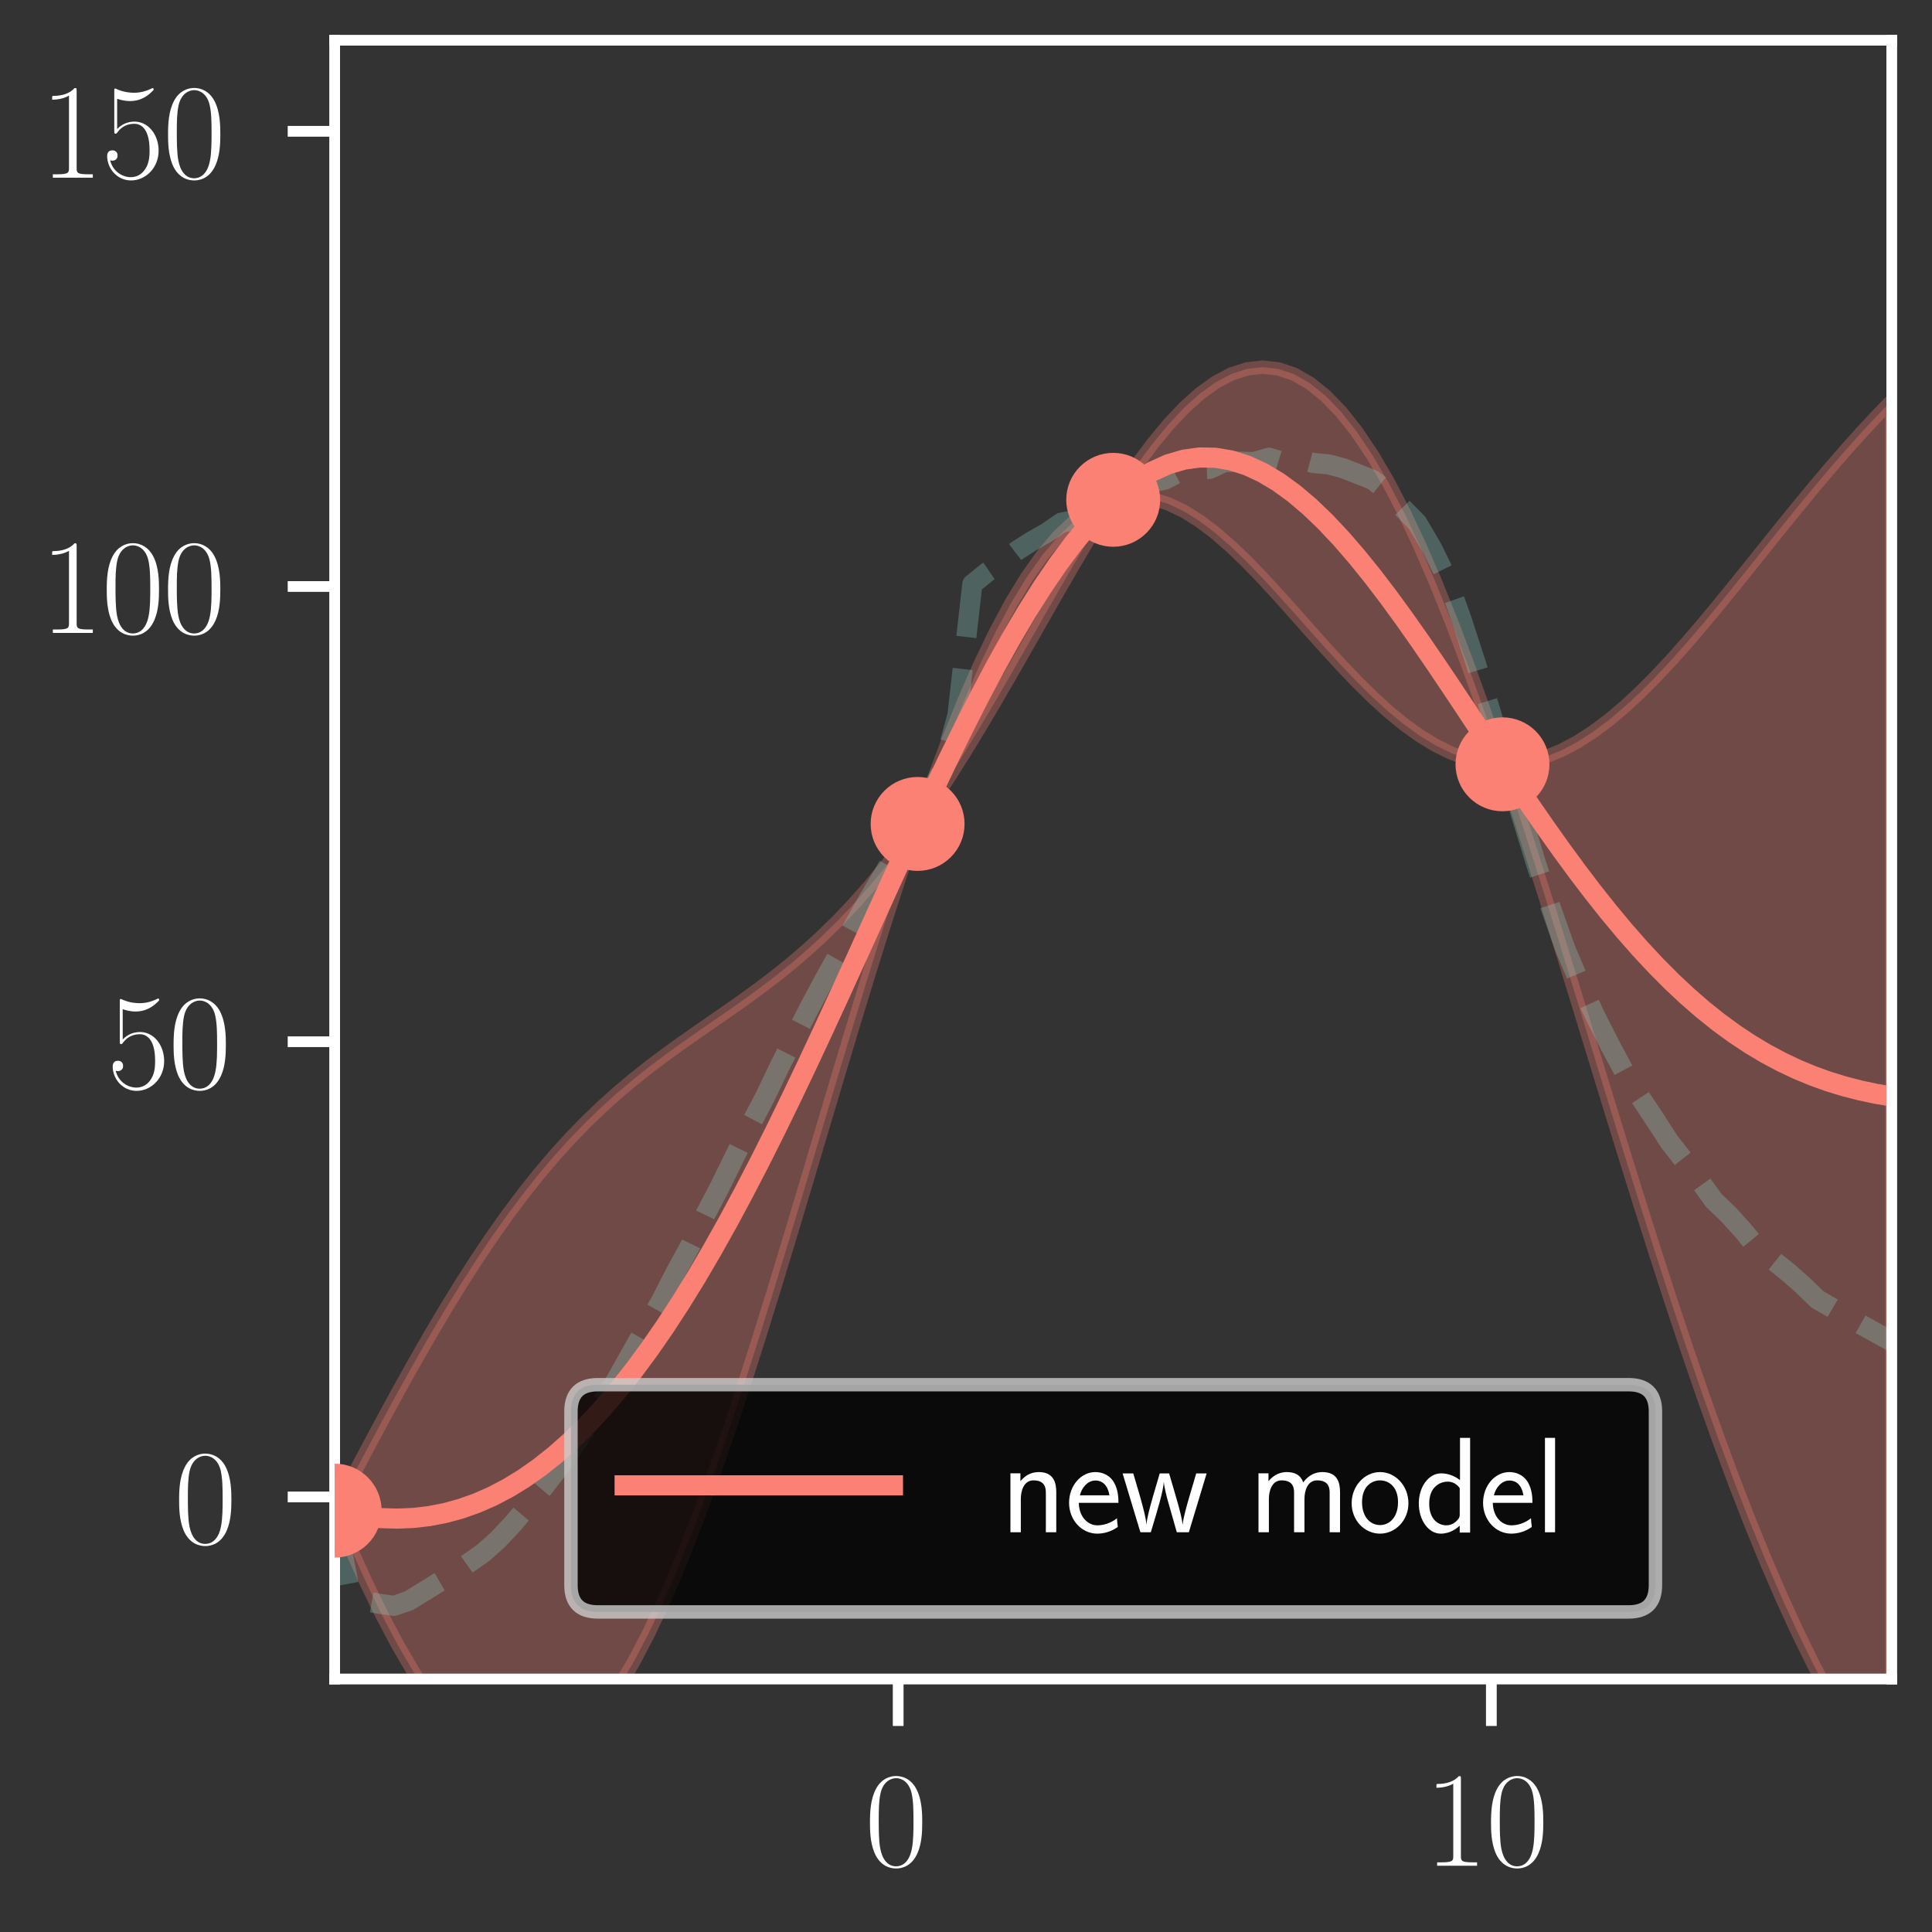 <?xml version="1.0" encoding="utf-8" standalone="no"?>
<!DOCTYPE svg PUBLIC "-//W3C//DTD SVG 1.1//EN"
  "http://www.w3.org/Graphics/SVG/1.1/DTD/svg11.dtd">
<svg xmlns:xlink="http://www.w3.org/1999/xlink" width="144pt" height="144pt" viewBox="0 0 144 144" xmlns="http://www.w3.org/2000/svg" version="1.1">
 <rect x="0" y="0" width="144" height="144" fill="#333333" stroke="none"/>
 <defs>
  <style type="text/css">*{stroke-linejoin: round; stroke-linecap: butt}</style>
 </defs>
 <g id="figure_1">
  <g id="patch_1">
   <path d="M 0 144 
L 144 144 
L 144 0 
L 0 0 
L 0 144 
z
" style="fill: none"/>
  </g>
  <g id="axes_1">
   <g id="patch_2">
    <path d="M 24.944 125.144 
L 141 125.144 
L 141 3 
L 24.944 3 
L 24.944 125.144 
z
" style="fill: none"/>
   </g>
   <g id="FillBetweenPolyCollection_1">
    <defs>
     <path id="m928ab3ab8f" d="M 24.944 -31.471 
L 24.944 -31.343 
L 26.117 -28.649 
L 27.289 -26.052 
L 28.461 -23.634 
L 29.633 -21.413 
L 30.806 -19.405 
L 31.978 -17.628 
L 33.15 -16.095 
L 34.322 -14.821 
L 35.495 -13.818 
L 36.667 -13.097 
L 37.839 -12.666 
L 39.012 -12.534 
L 40.184 -12.705 
L 41.356 -13.182 
L 42.528 -13.965 
L 43.701 -15.055 
L 44.873 -16.445 
L 46.045 -18.13 
L 47.218 -20.102 
L 48.39 -22.349 
L 49.562 -24.857 
L 50.734 -27.611 
L 51.907 -30.592 
L 53.079 -33.781 
L 54.251 -37.154 
L 55.423 -40.689 
L 56.596 -44.36 
L 57.768 -48.141 
L 58.94 -52.002 
L 60.113 -55.917 
L 61.285 -59.855 
L 62.457 -63.788 
L 63.629 -67.686 
L 64.802 -71.521 
L 65.974 -75.264 
L 67.146 -78.888 
L 68.319 -82.342 
L 69.491 -84.175 
L 70.663 -85.956 
L 71.835 -87.813 
L 73.008 -89.738 
L 74.18 -91.719 
L 75.352 -93.743 
L 76.524 -95.794 
L 77.697 -97.855 
L 78.869 -99.909 
L 80.041 -101.935 
L 81.214 -103.913 
L 82.386 -105.819 
L 83.558 -106.872 
L 84.73 -106.957 
L 85.903 -106.808 
L 87.075 -106.445 
L 88.247 -105.887 
L 89.42 -105.152 
L 90.592 -104.264 
L 91.764 -103.243 
L 92.936 -102.115 
L 94.109 -100.902 
L 95.281 -99.628 
L 96.453 -98.319 
L 97.625 -96.997 
L 98.798 -95.685 
L 99.97 -94.405 
L 101.142 -93.178 
L 102.315 -92.023 
L 103.487 -90.957 
L 104.659 -89.996 
L 105.831 -89.153 
L 107.004 -88.439 
L 108.176 -87.865 
L 109.348 -87.438 
L 110.521 -87.161 
L 111.693 -87.035 
L 112.865 -84.368 
L 114.037 -80.728 
L 115.21 -77.006 
L 116.382 -73.225 
L 117.554 -69.407 
L 118.726 -65.574 
L 119.899 -61.746 
L 121.071 -57.945 
L 122.243 -54.189 
L 123.416 -50.496 
L 124.588 -46.883 
L 125.76 -43.366 
L 126.932 -39.958 
L 128.105 -36.672 
L 129.277 -33.518 
L 130.449 -30.506 
L 131.622 -27.641 
L 132.794 -24.93 
L 133.966 -22.377 
L 135.138 -19.985 
L 136.311 -17.753 
L 137.483 -15.681 
L 138.655 -13.768 
L 139.827 -12.011 
L 141 -10.406 
L 141 -114.147 
L 141 -114.147 
L 139.827 -112.938 
L 138.655 -111.675 
L 137.483 -110.364 
L 136.311 -109.009 
L 135.138 -107.617 
L 133.966 -106.194 
L 132.794 -104.749 
L 131.622 -103.29 
L 130.449 -101.826 
L 129.277 -100.369 
L 128.105 -98.928 
L 126.932 -97.516 
L 125.76 -96.145 
L 124.588 -94.826 
L 123.416 -93.572 
L 122.243 -92.396 
L 121.071 -91.309 
L 119.899 -90.323 
L 118.726 -89.449 
L 117.554 -88.697 
L 116.382 -88.076 
L 115.21 -87.595 
L 114.037 -87.259 
L 112.865 -87.073 
L 111.693 -87.911 
L 110.521 -91.319 
L 109.348 -94.584 
L 108.176 -97.682 
L 107.004 -100.594 
L 105.831 -103.303 
L 104.659 -105.792 
L 103.487 -108.046 
L 102.315 -110.053 
L 101.142 -111.803 
L 99.97 -113.289 
L 98.798 -114.503 
L 97.625 -115.444 
L 96.453 -116.112 
L 95.281 -116.507 
L 94.109 -116.635 
L 92.936 -116.503 
L 91.764 -116.121 
L 90.592 -115.499 
L 89.42 -114.653 
L 88.247 -113.597 
L 87.075 -112.349 
L 85.903 -110.928 
L 84.73 -109.354 
L 83.558 -107.65 
L 82.386 -106.559 
L 81.214 -105.976 
L 80.041 -105.131 
L 78.869 -104.018 
L 77.697 -102.632 
L 76.524 -100.974 
L 75.352 -99.046 
L 74.18 -96.855 
L 73.008 -94.41 
L 71.835 -91.723 
L 70.663 -88.81 
L 69.491 -85.688 
L 68.319 -82.512 
L 67.146 -80.881 
L 65.974 -79.369 
L 64.802 -77.951 
L 63.629 -76.627 
L 62.457 -75.392 
L 61.285 -74.243 
L 60.113 -73.172 
L 58.94 -72.17 
L 57.768 -71.23 
L 56.596 -70.339 
L 55.423 -69.487 
L 54.251 -68.661 
L 53.079 -67.849 
L 51.907 -67.038 
L 50.734 -66.216 
L 49.562 -65.369 
L 48.39 -64.488 
L 47.218 -63.559 
L 46.045 -62.574 
L 44.873 -61.522 
L 43.701 -60.397 
L 42.528 -59.192 
L 41.356 -57.901 
L 40.184 -56.52 
L 39.012 -55.049 
L 37.839 -53.485 
L 36.667 -51.83 
L 35.495 -50.086 
L 34.322 -48.257 
L 33.15 -46.348 
L 31.978 -44.365 
L 30.806 -42.317 
L 29.633 -40.211 
L 28.461 -38.056 
L 27.289 -35.864 
L 26.117 -33.644 
L 24.944 -31.471 
z
" style="stroke: #fa8174; stroke-opacity: 0.3"/>
    </defs>
    <g clip-path="url(#pf8a4ceb2c8)">
     <use xlink:href="#m928ab3ab8f" x="0" y="144" style="fill: #fa8174; fill-opacity: 0.3; stroke: #fa8174; stroke-opacity: 0.3"/>
    </g>
   </g>
   <g id="matplotlib.axis_1">
    <g id="xtick_1">
     <g id="line2d_1">
      <defs>
       <path id="ma54e775e5a" d="M 0 0 
L 0 3.5 
" style="stroke: #ffffff; stroke-width: 0.8"/>
      </defs>
      <g>
       <use xlink:href="#ma54e775e5a" x="66.945" y="125.144" style="fill: #ffffff; stroke: #ffffff; stroke-width: 0.8"/>
      </g>
     </g>
     <g id="text_1">
      <!-- $\mathdefault{0}$ -->
      <g style="fill: #ffffff" transform="translate(64.455 139.063) scale(0.1 -0.1)">
       <defs>
        <path id="CMR17-30" d="M 2688 2025 
C 2688 2416 2682 3080 2413 3591 
C 2176 4039 1798 4198 1466 4198 
C 1158 4198 768 4058 525 3597 
C 269 3118 243 2524 243 2025 
C 243 1661 250 1106 448 619 
C 723 -39 1216 -128 1466 -128 
C 1760 -128 2208 -7 2470 600 
C 2662 1042 2688 1559 2688 2025 
z
M 1466 -26 
C 1056 -26 813 325 723 812 
C 653 1188 653 1738 653 2096 
C 653 2588 653 2997 736 3387 
C 858 3929 1216 4096 1466 4096 
C 1728 4096 2067 3923 2189 3400 
C 2272 3036 2278 2607 2278 2096 
C 2278 1680 2278 1169 2202 792 
C 2067 95 1690 -26 1466 -26 
z
" transform="scale(0.016)"/>
       </defs>
       <use xlink:href="#CMR17-30" transform="scale(0.996)"/>
      </g>
     </g>
    </g>
    <g id="xtick_2">
     <g id="line2d_2">
      <g>
       <use xlink:href="#ma54e775e5a" x="111.157" y="125.144" style="fill: #ffffff; stroke: #ffffff; stroke-width: 0.8"/>
      </g>
     </g>
     <g id="text_2">
      <!-- $\mathdefault{10}$ -->
      <g style="fill: #ffffff" transform="translate(106.176 139.063) scale(0.1 -0.1)">
       <defs>
        <path id="CMR17-31" d="M 1702 4058 
C 1702 4192 1696 4192 1606 4192 
C 1357 3916 979 3827 621 3827 
C 602 3827 570 3827 563 3808 
C 557 3795 557 3782 557 3648 
C 755 3648 1088 3686 1344 3839 
L 1344 461 
C 1344 236 1331 160 781 160 
L 589 160 
L 589 0 
C 896 0 1216 0 1523 0 
C 1830 0 2150 0 2458 0 
L 2458 160 
L 2266 160 
C 1715 160 1702 230 1702 458 
L 1702 4058 
z
" transform="scale(0.016)"/>
       </defs>
       <use xlink:href="#CMR17-31" transform="scale(0.996)"/>
       <use xlink:href="#CMR17-30" transform="translate(45.69 0) scale(0.996)"/>
      </g>
     </g>
    </g>
   </g>
   <g id="matplotlib.axis_2">
    <g id="ytick_1">
     <g id="line2d_3">
      <defs>
       <path id="m87dd9feeb6" d="M 0 0 
L -3.5 0 
" style="stroke: #ffffff; stroke-width: 0.8"/>
      </defs>
      <g>
       <use xlink:href="#m87dd9feeb6" x="24.944" y="111.573" style="fill: #ffffff; stroke: #ffffff; stroke-width: 0.8"/>
      </g>
     </g>
     <g id="text_3">
      <!-- $\mathdefault{0}$ -->
      <g style="fill: #ffffff" transform="translate(12.963 115.032) scale(0.1 -0.1)">
       <use xlink:href="#CMR17-30" transform="scale(0.996)"/>
      </g>
     </g>
    </g>
    <g id="ytick_2">
     <g id="line2d_4">
      <g>
       <use xlink:href="#m87dd9feeb6" x="24.944" y="77.644" style="fill: #ffffff; stroke: #ffffff; stroke-width: 0.8"/>
      </g>
     </g>
     <g id="text_4">
      <!-- $\mathdefault{50}$ -->
      <g style="fill: #ffffff" transform="translate(7.982 81.103) scale(0.1 -0.1)">
       <defs>
        <path id="CMR17-35" d="M 730 3692 
C 794 3666 1056 3584 1325 3584 
C 1920 3584 2246 3911 2432 4100 
C 2432 4157 2432 4192 2394 4192 
C 2387 4192 2374 4192 2323 4163 
C 2099 4058 1837 3973 1517 3973 
C 1325 3973 1037 3999 723 4139 
C 653 4171 640 4171 634 4171 
C 602 4171 595 4164 595 4037 
L 595 2203 
C 595 2089 595 2057 659 2057 
C 691 2057 704 2070 736 2114 
C 941 2401 1222 2522 1542 2522 
C 1766 2522 2246 2382 2246 1289 
C 2246 1085 2246 715 2054 421 
C 1894 159 1645 25 1370 25 
C 947 25 518 320 403 814 
C 429 807 480 795 506 795 
C 589 795 749 840 749 1038 
C 749 1210 627 1280 506 1280 
C 358 1280 262 1190 262 1011 
C 262 454 704 -128 1382 -128 
C 2042 -128 2669 440 2669 1264 
C 2669 2030 2170 2624 1549 2624 
C 1222 2624 947 2503 730 2274 
L 730 3692 
z
" transform="scale(0.016)"/>
       </defs>
       <use xlink:href="#CMR17-35" transform="scale(0.996)"/>
       <use xlink:href="#CMR17-30" transform="translate(45.69 0) scale(0.996)"/>
      </g>
     </g>
    </g>
    <g id="ytick_3">
     <g id="line2d_5">
      <g>
       <use xlink:href="#m87dd9feeb6" x="24.944" y="43.715" style="fill: #ffffff; stroke: #ffffff; stroke-width: 0.8"/>
      </g>
     </g>
     <g id="text_5">
      <!-- $\mathdefault{100}$ -->
      <g style="fill: #ffffff" transform="translate(3 47.174) scale(0.1 -0.1)">
       <use xlink:href="#CMR17-31" transform="scale(0.996)"/>
       <use xlink:href="#CMR17-30" transform="translate(45.69 0) scale(0.996)"/>
       <use xlink:href="#CMR17-30" transform="translate(91.381 0) scale(0.996)"/>
      </g>
     </g>
    </g>
    <g id="ytick_4">
     <g id="line2d_6">
      <g>
       <use xlink:href="#m87dd9feeb6" x="24.944" y="9.786" style="fill: #ffffff; stroke: #ffffff; stroke-width: 0.8"/>
      </g>
     </g>
     <g id="text_6">
      <!-- $\mathdefault{150}$ -->
      <g style="fill: #ffffff" transform="translate(3 13.245) scale(0.1 -0.1)">
       <use xlink:href="#CMR17-31" transform="scale(0.996)"/>
       <use xlink:href="#CMR17-35" transform="translate(45.69 0) scale(0.996)"/>
       <use xlink:href="#CMR17-30" transform="translate(91.381 0) scale(0.996)"/>
      </g>
     </g>
    </g>
   </g>
   <g id="line2d_7">
    <path d="M 24.944 112.593 
L 26.05 118.483 
L 27.155 119.344 
L 28.26 119.534 
L 29.365 119.691 
L 30.471 119.312 
L 31.576 118.635 
L 32.681 117.95 
L 33.787 117.314 
L 34.892 116.526 
L 35.997 115.756 
L 37.102 114.771 
L 38.208 113.598 
L 40.418 110.986 
L 41.524 109.551 
L 42.629 107.987 
L 43.734 106.386 
L 44.839 104.555 
L 45.945 102.834 
L 47.05 100.853 
L 48.155 98.923 
L 49.261 96.978 
L 50.366 94.821 
L 51.471 92.809 
L 52.577 90.518 
L 53.682 88.398 
L 54.787 86.145 
L 55.892 83.905 
L 56.998 81.806 
L 58.103 79.496 
L 59.208 77.312 
L 60.314 75.142 
L 61.419 73.07 
L 62.524 71.089 
L 63.629 69.017 
L 64.735 67.038 
L 65.84 65.179 
L 66.945 63.257 
L 68.051 61.412 
L 69.156 59.536 
L 70.261 57.316 
L 71.366 53.304 
L 72.472 43.537 
L 73.577 42.648 
L 74.682 41.892 
L 75.788 41.049 
L 76.893 40.342 
L 77.998 39.719 
L 79.103 38.958 
L 80.209 38.741 
L 81.314 37.764 
L 82.419 37.253 
L 83.525 36.993 
L 84.63 36.262 
L 85.735 35.962 
L 86.841 35.747 
L 87.946 35.165 
L 89.051 34.992 
L 90.156 34.95 
L 91.262 34.441 
L 92.367 34.408 
L 93.472 34.439 
L 94.578 34.113 
L 95.683 34.451 
L 96.788 34.21 
L 97.893 34.51 
L 98.999 34.607 
L 100.104 34.899 
L 101.209 35.331 
L 102.315 35.766 
L 103.42 36.645 
L 104.525 37.851 
L 105.63 38.972 
L 106.736 40.856 
L 107.841 43.107 
L 108.946 46.198 
L 110.052 49.608 
L 111.157 53.224 
L 112.262 56.967 
L 113.367 60.716 
L 114.473 64.324 
L 115.578 67.636 
L 116.683 70.752 
L 117.789 73.347 
L 118.894 75.718 
L 119.999 77.896 
L 121.105 79.965 
L 122.21 81.719 
L 123.315 83.382 
L 124.42 85.094 
L 125.526 86.51 
L 126.631 87.933 
L 127.736 89.47 
L 128.842 90.531 
L 129.947 91.756 
L 131.052 93.109 
L 132.157 93.937 
L 133.263 94.817 
L 134.368 95.791 
L 135.473 96.861 
L 136.579 97.493 
L 137.684 98.145 
L 138.789 98.768 
L 139.894 99.378 
L 141 99.994 
" clip-path="url(#pf8a4ceb2c8)" style="fill: none; stroke-dasharray: 5.55,2.4; stroke-dashoffset: 0; stroke: #8dd3c7; stroke-opacity: 0.3; stroke-width: 1.5"/>
   </g>
   <g id="line2d_8">
    <path d="M 24.944 112.593 
L 26.117 112.854 
L 27.289 113.042 
L 28.461 113.155 
L 29.633 113.188 
L 30.806 113.139 
L 31.978 113.004 
L 33.15 112.779 
L 34.322 112.461 
L 35.495 112.048 
L 36.667 111.537 
L 37.839 110.925 
L 39.012 110.209 
L 40.184 109.387 
L 41.356 108.459 
L 42.528 107.421 
L 43.701 106.274 
L 44.873 105.016 
L 46.045 103.648 
L 47.218 102.169 
L 48.39 100.582 
L 49.562 98.887 
L 50.734 97.087 
L 51.907 95.185 
L 53.079 93.185 
L 54.251 91.092 
L 55.423 88.912 
L 56.596 86.65 
L 57.768 84.315 
L 58.94 81.914 
L 60.113 79.456 
L 61.285 76.951 
L 62.457 74.41 
L 63.629 71.844 
L 64.802 69.264 
L 65.974 66.684 
L 67.146 64.116 
L 68.319 61.573 
L 69.491 59.069 
L 70.663 56.617 
L 71.835 54.232 
L 73.008 51.926 
L 74.18 49.713 
L 75.352 47.606 
L 76.524 45.616 
L 77.697 43.756 
L 78.869 42.037 
L 80.041 40.467 
L 81.214 39.056 
L 82.386 37.811 
L 83.558 36.739 
L 84.73 35.845 
L 85.903 35.132 
L 87.075 34.603 
L 88.247 34.258 
L 89.42 34.097 
L 90.592 34.118 
L 91.764 34.318 
L 92.936 34.691 
L 94.109 35.232 
L 95.281 35.932 
L 96.453 36.785 
L 97.625 37.779 
L 98.798 38.906 
L 99.97 40.153 
L 101.142 41.509 
L 102.315 42.962 
L 103.487 44.499 
L 104.659 46.106 
L 105.831 47.772 
L 107.004 49.483 
L 108.176 51.226 
L 109.348 52.989 
L 110.521 54.76 
L 111.693 56.527 
L 112.865 58.279 
L 114.037 60.007 
L 115.21 61.699 
L 116.382 63.349 
L 117.554 64.948 
L 118.726 66.488 
L 119.899 67.965 
L 121.071 69.373 
L 122.243 70.708 
L 123.416 71.966 
L 124.588 73.145 
L 125.76 74.245 
L 126.932 75.263 
L 128.105 76.2 
L 129.277 77.057 
L 130.449 77.834 
L 131.622 78.535 
L 132.794 79.16 
L 133.966 79.714 
L 135.138 80.199 
L 136.311 80.619 
L 137.483 80.977 
L 138.655 81.278 
L 139.827 81.526 
L 141 81.724 
" clip-path="url(#pf8a4ceb2c8)" style="fill: none; stroke: #fa8174; stroke-width: 1.5; stroke-linecap: square"/>
   </g>
   <g id="patch_3">
    <path d="M 24.944 125.144 
L 24.944 3 
" style="fill: none; stroke: #ffffff; stroke-width: 0.8; stroke-linejoin: miter; stroke-linecap: square"/>
   </g>
   <g id="patch_4">
    <path d="M 141 125.144 
L 141 3 
" style="fill: none; stroke: #ffffff; stroke-width: 0.8; stroke-linejoin: miter; stroke-linecap: square"/>
   </g>
   <g id="patch_5">
    <path d="M 24.944 125.144 
L 141 125.144 
" style="fill: none; stroke: #ffffff; stroke-width: 0.8; stroke-linejoin: miter; stroke-linecap: square"/>
   </g>
   <g id="patch_6">
    <path d="M 24.944 3 
L 141 3 
" style="fill: none; stroke: #ffffff; stroke-width: 0.8; stroke-linejoin: miter; stroke-linecap: square"/>
   </g>
   <g id="PathCollection_1">
    <defs>
     <path id="mb8e6b9e6fd" d="M 0 3 
C 0.796 3 1.559 2.684 2.121 2.121 
C 2.684 1.559 3 0.796 3 0 
C 3 -0.796 2.684 -1.559 2.121 -2.121 
C 1.559 -2.684 0.796 -3 0 -3 
C -0.796 -3 -1.559 -2.684 -2.121 -2.121 
C -2.684 -1.559 -3 -0.796 -3 0 
C -3 0.796 -2.684 1.559 -2.121 2.121 
C -1.559 2.684 -0.796 3 0 3 
z
" style="stroke: #fa8174"/>
    </defs>
    <g clip-path="url(#pf8a4ceb2c8)">
     <use xlink:href="#mb8e6b9e6fd" x="24.944" y="112.593" style="fill: #fa8174; stroke: #fa8174"/>
     <use xlink:href="#mb8e6b9e6fd" x="82.972" y="37.253" style="fill: #fa8174; stroke: #fa8174"/>
     <use xlink:href="#mb8e6b9e6fd" x="111.986" y="56.967" style="fill: #fa8174; stroke: #fa8174"/>
     <use xlink:href="#mb8e6b9e6fd" x="68.393" y="61.412" style="fill: #fa8174; stroke: #fa8174"/>
    </g>
   </g>
   <g id="legend_1">
    <g id="patch_7">
     <path d="M 44.556 120.144 
L 121.388 120.144 
Q 123.388 120.144 123.388 118.144 
L 123.388 105.207 
Q 123.388 103.207 121.388 103.207 
L 44.556 103.207 
Q 42.556 103.207 42.556 105.207 
L 42.556 118.144 
Q 42.556 120.144 44.556 120.144 
z
" style="opacity: 0.8; stroke: #cccccc; stroke-linejoin: miter"/>
    </g>
    <g id="line2d_9">
     <path d="M 46.556 110.707 
L 56.556 110.707 
L 66.556 110.707 
" style="fill: none; stroke: #fa8174; stroke-width: 1.5; stroke-linecap: square"/>
    </g>
    <g id="text_7">
     <!-- new model -->
     <g style="fill: #ffffff" transform="translate(74.556 114.207) scale(0.1 -0.1)">
      <defs>
       <path id="CMSS17-6e" d="M 2618 1877 
C 2618 2283 2522 2816 1798 2816 
C 1389 2816 1120 2606 941 2389 
L 941 2758 
L 474 2758 
L 474 0 
L 960 0 
L 960 1559 
C 960 1964 1114 2428 1549 2428 
C 2112 2428 2131 2048 2131 1829 
L 2131 0 
L 2618 0 
L 2618 1877 
z
" transform="scale(0.016)"/>
       <path id="CMSS17-65" d="M 2502 1377 
C 2502 1590 2490 2003 2285 2345 
C 2061 2713 1696 2816 1421 2816 
C 755 2816 192 2188 192 1375 
C 192 582 774 -64 1510 -64 
C 1798 -64 2150 19 2470 248 
C 2470 274 2458 414 2451 420 
C 2451 433 2432 630 2432 656 
C 2125 407 1773 325 1517 325 
C 1107 325 666 667 646 1377 
L 2502 1377 
z
M 698 1728 
C 781 2084 1062 2421 1421 2421 
C 1517 2421 1965 2421 2080 1728 
L 698 1728 
z
" transform="scale(0.016)"/>
       <path id="CMSS17-77" d="M 4013 2752 
L 3526 2752 
L 3187 1601 
C 3117 1358 2918 685 2893 371 
L 2886 371 
C 2874 564 2765 1024 2586 1633 
L 2259 2752 
L 1818 2752 
L 1498 1658 
C 1338 1101 1216 627 1203 371 
L 1197 371 
C 1171 749 909 1633 870 1773 
L 582 2752 
L 83 2752 
L 915 0 
L 1402 0 
C 1734 1096 1990 1943 2010 2370 
C 2022 2160 2131 1707 2195 1484 
L 2618 0 
L 3181 0 
L 4013 2752 
z
" transform="scale(0.016)"/>
       <path id="CMSS17-6d" d="M 4288 1877 
C 4288 2308 4179 2816 3462 2816 
C 2982 2816 2694 2516 2566 2331 
C 2451 2670 2182 2816 1798 2816 
C 1363 2816 1088 2568 941 2389 
L 941 2758 
L 474 2758 
L 474 0 
L 960 0 
L 960 1559 
C 960 1939 1101 2428 1555 2428 
C 2138 2428 2138 2016 2138 1829 
L 2138 0 
L 2624 0 
L 2624 1559 
C 2624 1939 2765 2428 3219 2428 
C 3802 2428 3802 2016 3802 1829 
L 3802 0 
L 4288 0 
L 4288 1877 
z
" transform="scale(0.016)"/>
       <path id="CMSS17-6f" d="M 2829 1356 
C 2829 2176 2221 2816 1504 2816 
C 768 2816 173 2157 173 1356 
C 173 544 787 -64 1498 -64 
C 2227 -64 2829 563 2829 1356 
z
M 1504 337 
C 1050 337 659 709 659 1408 
C 659 2151 1114 2427 1498 2427 
C 1914 2427 2342 2126 2342 1408 
C 2342 683 1926 337 1504 337 
z
" transform="scale(0.016)"/>
       <path id="CMSS17-64" d="M 2611 4416 
L 2138 4416 
L 2138 2438 
C 1939 2603 1613 2756 1254 2756 
C 672 2756 211 2131 211 1347 
C 211 562 666 -64 1235 -64 
C 1677 -64 1971 172 2125 306 
L 2125 -13 
L 2611 -13 
L 2611 4416 
z
M 2125 836 
C 2125 747 2125 653 1926 482 
C 1798 375 1645 325 1498 325 
C 1152 325 698 576 698 1340 
C 698 2134 1210 2368 1562 2368 
C 1798 2368 1990 2254 2125 2065 
L 2125 836 
z
" transform="scale(0.016)"/>
       <path id="CMSS17-6c" d="M 947 4416 
L 474 4416 
L 474 0 
L 947 0 
L 947 4416 
z
" transform="scale(0.016)"/>
      </defs>
      <use xlink:href="#CMSS17-6e" transform="scale(0.996)"/>
      <use xlink:href="#CMSS17-65" transform="translate(48.205 0) scale(0.996)"/>
      <use xlink:href="#CMSS17-77" transform="translate(89.844 0) scale(0.996)"/>
      <use xlink:href="#CMSS17-6d" transform="translate(184.892 0) scale(0.996)"/>
      <use xlink:href="#CMSS17-6f" transform="translate(259.122 0) scale(0.996)"/>
      <use xlink:href="#CMSS17-64" transform="translate(308.568 0) scale(0.996)"/>
      <use xlink:href="#CMSS17-65" transform="translate(356.773 0) scale(0.996)"/>
      <use xlink:href="#CMSS17-6c" transform="translate(398.412 0) scale(0.996)"/>
     </g>
    </g>
   </g>
  </g>
 </g>
 <defs>
  <clipPath id="pf8a4ceb2c8">
   <rect x="24.944" y="3" width="116.056" height="122.144"/>
  </clipPath>
 </defs>
</svg>
